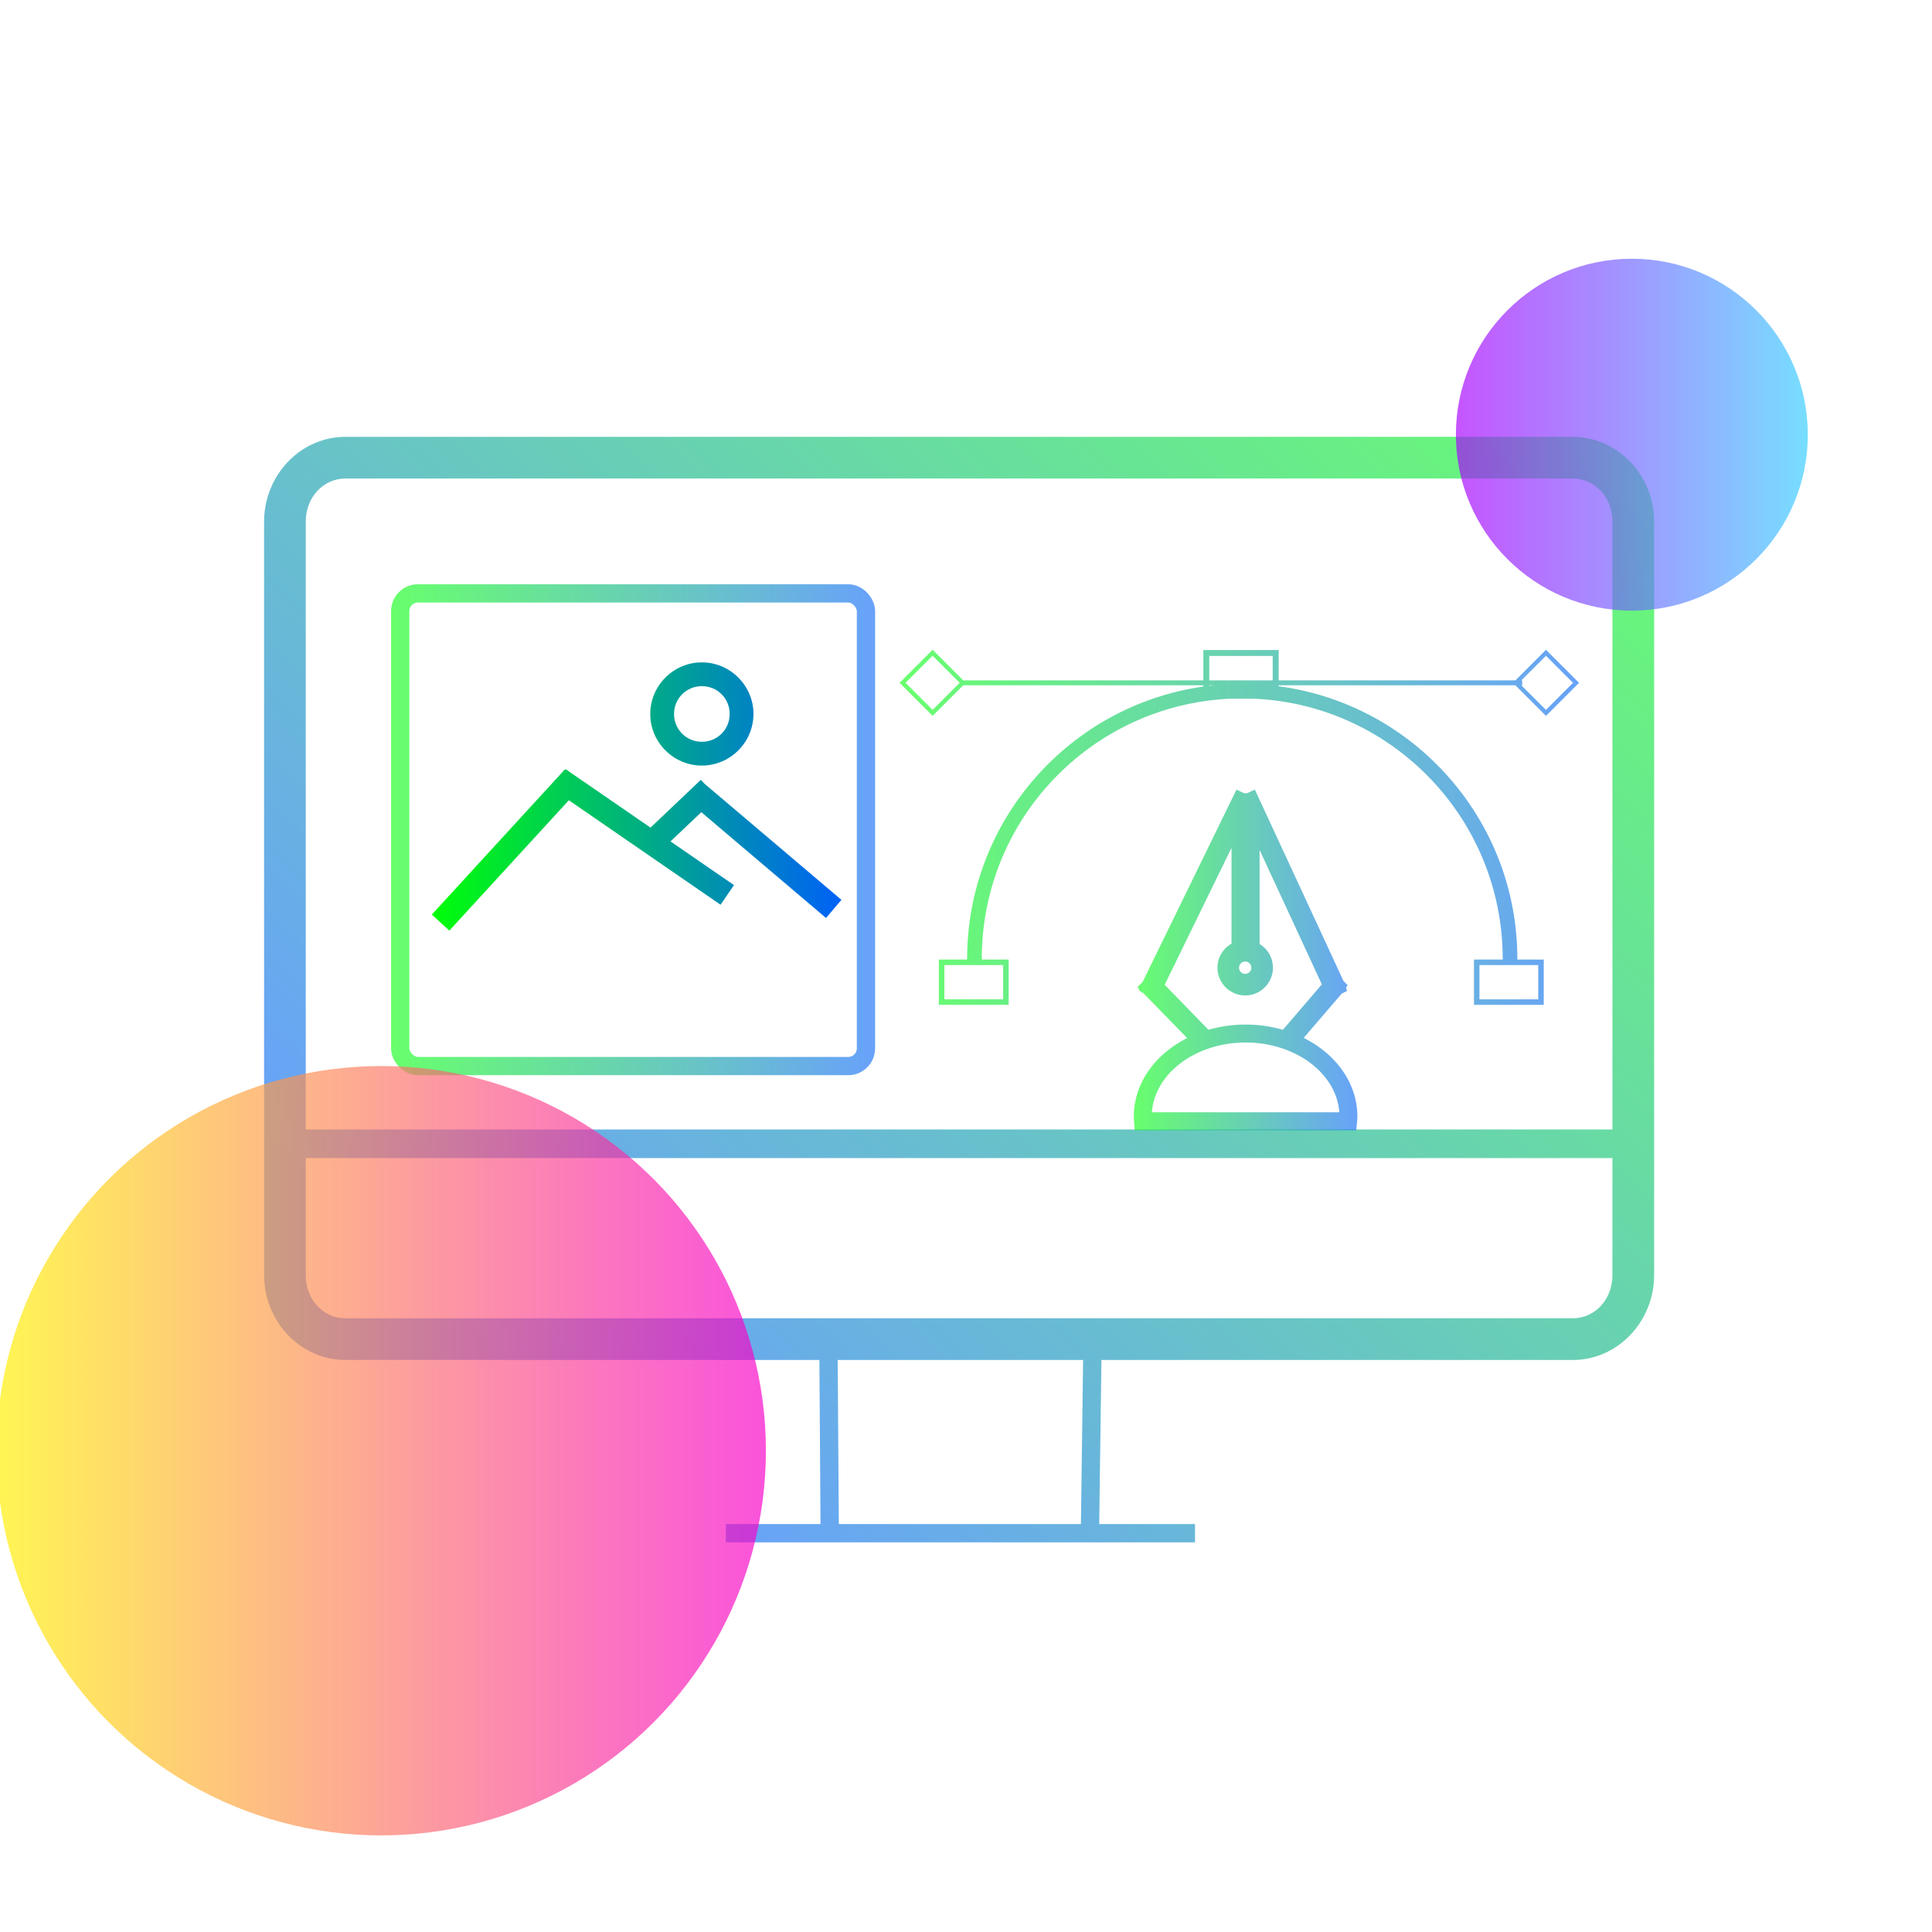 <?xml version="1.0" encoding="UTF-8" standalone="no"?>
<svg
   xmlns:dc="http://purl.org/dc/elements/1.1/"
   xmlns:cc="http://creativecommons.org/ns#"
   xmlns:rdf="http://www.w3.org/1999/02/22-rdf-syntax-ns#"
   xmlns:svg="http://www.w3.org/2000/svg"
   xmlns="http://www.w3.org/2000/svg"
   xmlns:xlink="http://www.w3.org/1999/xlink"
   xmlns:sodipodi="http://sodipodi.sourceforge.net/DTD/sodipodi-0.dtd"
   xmlns:inkscape="http://www.inkscape.org/namespaces/inkscape"
   width="400"
   height="400"
   viewBox="0 0 105.833 105.833"
   version="1.1"
   id="svg8"
   inkscape:version="0.92.2 (5c3e80d, 2017-08-06)"
   sodipodi:docname="Graphic Designing.svg">
  <rect x="0" y="0" width="105.833" height="105.833" fill="#333333" stroke="none"/>
  <defs
     id="defs2">
    <linearGradient
       id="linearGradient1007"
       inkscape:collect="always">
      <stop
         id="stop1003"
         offset="0"
         style="stop-color:#fff000;stop-opacity:1" />
      <stop
         id="stop1005"
         offset="1"
         style="stop-color:#f700ca;stop-opacity:1" />
    </linearGradient>
    <linearGradient
       id="linearGradient1001"
       inkscape:collect="always">
      <stop
         id="stop997"
         offset="0"
         style="stop-color:#aa00ff;stop-opacity:1" />
      <stop
         id="stop999"
         offset="1"
         style="stop-color:#34ceff;stop-opacity:1" />
    </linearGradient>
    <linearGradient
       inkscape:collect="always"
       id="linearGradient933">
      <stop
         style="stop-color:#00ff08;stop-opacity:1"
         offset="0"
         id="stop929" />
      <stop
         style="stop-color:#0061f7;stop-opacity:1"
         offset="1"
         id="stop931" />
    </linearGradient>
    <linearGradient
       inkscape:collect="always"
       xlink:href="#linearGradient933"
       id="linearGradient935"
       x1="326.404"
       y1="62.489"
       x2="111.215"
       y2="288.135"
       gradientUnits="userSpaceOnUse" />
    <linearGradient
       inkscape:collect="always"
       xlink:href="#linearGradient933"
       id="linearGradient943"
       x1="21.422"
       y1="45.452"
       x2="47.937"
       y2="45.452"
       gradientUnits="userSpaceOnUse" />
    <linearGradient
       inkscape:collect="always"
       xlink:href="#linearGradient933"
       id="linearGradient951"
       x1="185.955"
       y1="171.014"
       x2="326.408"
       y2="171.014"
       gradientUnits="userSpaceOnUse" />
    <linearGradient
       inkscape:collect="always"
       xlink:href="#linearGradient933"
       id="linearGradient959"
       x1="62.111"
       y1="52.58"
       x2="74.356"
       y2="52.58"
       gradientUnits="userSpaceOnUse" />
    <linearGradient
       inkscape:collect="always"
       xlink:href="#linearGradient933"
       id="linearGradient967"
       x1="89.262"
       y1="164.646"
       x2="173.932"
       y2="164.646"
       gradientUnits="userSpaceOnUse" />
    <linearGradient
       inkscape:collect="always"
       xlink:href="#linearGradient1007"
       id="linearGradient979"
       x1="17.198"
       y1="101.392"
       x2="59.342"
       y2="101.392"
       gradientUnits="userSpaceOnUse"
       gradientTransform="translate(-17.387,-21.923)" />
    <linearGradient
       inkscape:collect="always"
       xlink:href="#linearGradient1001"
       id="linearGradient995"
       x1="71.06"
       y1="9.449"
       x2="90.336"
       y2="9.449"
       gradientUnits="userSpaceOnUse"
       gradientTransform="translate(8.693,14.363)" />
  </defs>
  <sodipodi:namedview
     id="base"
     pagecolor="#ffffff"
     bordercolor="#666666"
     borderopacity="1.0"
     inkscape:pageopacity="0.0"
     inkscape:pageshadow="2"
     inkscape:zoom="0.7"
     inkscape:cx="125.17496"
     inkscape:cy="233.53938"
     inkscape:document-units="mm"
     inkscape:current-layer="layer1"
     inkscape:document-rotation="0"
     showgrid="false"
     units="px"
     inkscape:window-width="1280"
     inkscape:window-height="962"
     inkscape:window-x="-8"
     inkscape:window-y="-8"
     inkscape:window-maximized="1"
     showguides="true"
     inkscape:guide-bbox="true" />
  <g
     inkscape:label="Layer 1"
     inkscape:groupmode="layer"
     id="layer1">
    <rect
       style="opacity:1;fill:#ffffff;fill-opacity:1;stroke:none;stroke-width:2.065;stroke-miterlimit:4;stroke-dasharray:none;stroke-opacity:1"
       id="rect833"
       width="183.696"
       height="136.827"
       x="-38.573"
       y="-4.665"
       rx="0.969"
       ry="0.969" />
    <path
       style="color:#000000;font-style:normal;font-variant:normal;font-weight:normal;font-stretch:normal;font-size:medium;line-height:normal;font-family:sans-serif;font-variant-ligatures:normal;font-variant-position:normal;font-variant-caps:normal;font-variant-numeric:normal;font-variant-alternates:normal;font-variant-east-asian:normal;font-feature-settings:normal;font-variation-settings:normal;text-indent:0;text-align:start;text-decoration:none;text-decoration-line:none;text-decoration-style:solid;text-decoration-color:#000000;letter-spacing:normal;word-spacing:normal;text-transform:none;writing-mode:lr-tb;direction:ltr;text-orientation:mixed;dominant-baseline:auto;baseline-shift:baseline;text-anchor:start;white-space:normal;shape-padding:0;shape-margin:0;inline-size:0;clip-rule:nonzero;display:inline;overflow:visible;visibility:visible;opacity:0.591;isolation:auto;mix-blend-mode:normal;color-interpolation:sRGB;color-interpolation-filters:linearRGB;solid-color:#000000;solid-opacity:1;vector-effect:none;fill:url(#linearGradient935);fill-opacity:1;fill-rule:nonzero;stroke:none;stroke-width:8.617;stroke-linecap:butt;stroke-linejoin:miter;stroke-miterlimit:4;stroke-dasharray:none;stroke-dashoffset:0;stroke-opacity:1;color-rendering:auto;image-rendering:auto;shape-rendering:auto;text-rendering:auto;enable-background:accumulate;stop-color:#000000;stop-opacity:1"
       d="M 71.404 90.303 C 62.028 90.303 54.59 98.325 54.59 107.842 L 54.59 263.586 C 54.59 273.102 62.028 281.125 71.404 281.125 L 169.379 281.125 L 169.609 315.045 L 150.045 315.045 L 150.045 318.824 L 247.021 318.824 L 247.021 315.045 L 227.223 315.045 L 227.68 281.125 L 325.105 281.125 C 334.481 281.125 341.93 273.102 341.93 263.586 L 341.93 107.842 C 341.93 98.325 334.481 90.303 325.105 90.303 L 71.404 90.303 z M 71.404 98.918 L 325.105 98.918 C 329.589 98.918 333.307 102.698 333.307 107.842 L 333.307 233.475 L 63.203 233.475 L 63.203 107.842 C 63.203 102.698 66.92 98.918 71.404 98.918 z M 63.203 239.387 L 333.307 239.387 L 333.307 263.586 C 333.307 268.73 329.589 272.51 325.105 272.51 L 71.404 272.51 C 66.92 272.51 63.203 268.73 63.203 263.586 L 63.203 239.387 z M 173.16 281.125 L 223.891 281.125 L 223.441 315.045 L 173.396 315.045 L 173.16 281.125 z "
       transform="scale(0.265)"
       id="path854" />
    <path
       style="opacity:0.591;fill:none;stroke:url(#linearGradient959);stroke-width:0.982;stroke-miterlimit:4;stroke-dasharray:none"
       d="m 67.961,43.907 -4.958,10.16 0.003,0.002 -0.006,0.006 2.754,2.829 0.123,-0.12 -2.67,-2.743 4.745,-9.723 v 7.699 c -0.442,0.115 -0.769,0.516 -0.769,0.993 0,0.567 0.461,1.028 1.027,1.028 0.567,0 1.029,-0.462 1.029,-1.028 0,-0.465 -0.312,-0.858 -0.736,-0.985 h 0.005 v -7.693 l 4.48,9.672 -2.373,2.767 0.13,0.112 2.442,-2.847 0.004,-0.002 -6.69e-4,-0.002 6.69e-4,-10e-4 -0.002,-0.002 -4.688,-10.122 -0.079,0.037 h -0.084 v 8.045 c -0.042,-0.005 -0.084,-0.008 -0.127,-0.008 -0.03,0 -0.058,0.002 -0.087,0.004 v -8.041 h -0.085 z m 0.249,8.276 c 0.458,0 0.828,0.369 0.828,0.827 0,0.458 -0.37,0.827 -0.828,0.827 -0.458,0 -0.826,-0.369 -0.826,-0.827 0,-0.458 0.368,-0.827 0.826,-0.827 z m 0.023,4.433 a 5.632,4.54 0 0 0 -5.632,4.54 5.632,4.54 0 0 0 0.012,0.265 H 73.849 a 5.632,4.54 0 0 0 0.016,-0.265 5.632,4.54 0 0 0 -5.631,-4.54 z"
       id="path825"
       inkscape:connector-curvature="0" />
    <path
       style="color:#000000;font-style:normal;font-variant:normal;font-weight:normal;font-stretch:normal;font-size:medium;line-height:normal;font-family:sans-serif;font-variant-ligatures:normal;font-variant-position:normal;font-variant-caps:normal;font-variant-numeric:normal;font-variant-alternates:normal;font-feature-settings:normal;text-indent:0;text-align:start;text-decoration:none;text-decoration-line:none;text-decoration-style:solid;text-decoration-color:#000000;letter-spacing:normal;word-spacing:normal;text-transform:none;writing-mode:lr-tb;direction:ltr;text-orientation:mixed;dominant-baseline:auto;baseline-shift:baseline;text-anchor:start;white-space:normal;shape-padding:0;clip-rule:nonzero;display:inline;overflow:visible;visibility:visible;opacity:0.591;isolation:auto;mix-blend-mode:normal;color-interpolation:sRGB;color-interpolation-filters:linearRGB;solid-color:#000000;solid-opacity:1;vector-effect:none;fill:url(#linearGradient951);fill-opacity:1.0;fill-rule:nonzero;stroke:none;stroke-width:0.378;stroke-linecap:butt;stroke-linejoin:miter;stroke-miterlimit:4;stroke-dasharray:none;stroke-dashoffset:0;stroke-opacity:1;color-rendering:auto;image-rendering:auto;shape-rendering:auto;text-rendering:auto;enable-background:accumulate"
       d="M 192.787 134.316 L 192.48 134.623 L 185.955 141.148 L 192.787 147.98 L 199.119 141.65 L 248.748 141.65 L 248.748 141.924 C 221.161 145.835 199.918 169.558 199.918 198.219 C 199.918 198.266 199.921 198.312 199.922 198.359 L 194.078 198.359 L 194.078 198.928 L 194.078 207.711 L 208.502 207.711 L 208.502 198.359 L 202.947 198.359 C 202.947 198.312 202.943 198.266 202.943 198.219 C 202.943 169.42 225.511 145.929 253.939 144.449 L 259.637 144.449 C 288.065 145.929 310.631 169.42 310.631 198.219 C 310.631 198.266 310.628 198.312 310.627 198.359 L 304.688 198.359 L 304.688 198.928 L 304.688 207.711 L 319.111 207.711 L 319.111 198.359 L 313.654 198.359 C 313.655 198.312 313.658 198.266 313.658 198.219 C 313.658 169.382 292.151 145.549 264.316 141.859 L 264.316 141.65 L 313.246 141.65 L 319.576 147.98 L 326.408 141.148 L 319.576 134.316 L 319.264 134.629 L 313.246 140.646 L 264.316 140.646 L 264.316 134.365 L 248.748 134.365 L 248.748 134.979 L 248.748 140.646 L 199.119 140.646 L 192.787 134.316 z M 192.781 135.553 L 198.377 141.148 L 192.781 146.744 L 187.188 141.148 L 192.781 135.553 z M 319.57 135.553 L 325.166 141.148 L 319.57 146.744 L 314.477 141.65 L 314.66 141.65 L 314.66 140.646 L 314.477 140.646 L 319.57 135.553 z M 249.973 135.59 L 263.084 135.59 L 263.084 140.646 L 249.973 140.646 L 249.973 135.59 z M 249.973 141.65 L 250.9 141.65 C 250.589 141.682 250.282 141.73 249.973 141.768 L 249.973 141.65 z M 262.676 141.65 L 263.084 141.65 L 263.084 141.701 C 262.947 141.686 262.813 141.665 262.676 141.65 z M 195.215 199.496 L 207.365 199.496 L 207.365 206.574 L 195.215 206.574 L 195.215 199.496 z M 305.824 199.496 L 317.975 199.496 L 317.975 206.574 L 305.824 206.574 L 305.824 199.496 z "
       transform="scale(0.265)"
       id="path874" />
    <rect
       style="opacity:0.591;fill:none;fill-opacity:1;stroke:url(#linearGradient943);stroke-width:1.001;stroke-miterlimit:4;stroke-dasharray:none;stroke-opacity:1"
       id="rect906"
       width="25.513"
       height="25.891"
       x="21.923"
       y="32.506"
       rx="0.969"
       ry="0.969" />
    <path
       style="color:#000000;font-style:normal;font-variant:normal;font-weight:normal;font-stretch:normal;font-size:medium;line-height:normal;font-family:sans-serif;font-variant-ligatures:normal;font-variant-position:normal;font-variant-caps:normal;font-variant-numeric:normal;font-variant-alternates:normal;font-feature-settings:normal;text-indent:0;text-align:start;text-decoration:none;text-decoration-line:none;text-decoration-style:solid;text-decoration-color:#000000;letter-spacing:normal;word-spacing:normal;text-transform:none;writing-mode:lr-tb;direction:ltr;text-orientation:mixed;dominant-baseline:auto;baseline-shift:baseline;text-anchor:start;white-space:normal;shape-padding:0;clip-rule:nonzero;display:inline;overflow:visible;visibility:visible;opacity:1;isolation:auto;mix-blend-mode:normal;color-interpolation:sRGB;color-interpolation-filters:linearRGB;solid-color:#000000;solid-opacity:1;vector-effect:none;fill:url(#linearGradient967);fill-opacity:1.0;fill-rule:evenodd;stroke:none;stroke-width:4.917;stroke-linecap:butt;stroke-linejoin:miter;stroke-miterlimit:4;stroke-dasharray:none;stroke-dashoffset:0;stroke-opacity:1;color-rendering:auto;image-rendering:auto;shape-rendering:auto;text-rendering:auto;enable-background:accumulate"
       d="M 145.084 136.92 C 139.222 136.92 134.416 141.724 134.416 147.586 C 134.416 153.448 139.222 158.254 145.084 158.254 C 150.946 158.254 155.75 153.448 155.75 147.586 C 155.75 141.724 150.946 136.92 145.084 136.92 z M 145.084 141.836 C 148.288 141.836 150.834 144.382 150.834 147.586 C 150.834 150.79 148.288 153.336 145.084 153.336 C 141.88 153.336 139.334 150.79 139.334 147.586 C 139.334 144.382 141.88 141.836 145.084 141.836 z M 116.936 159.006 L 116.848 159.133 L 116.76 159.051 L 89.262 189.051 L 92.887 192.371 L 117.588 165.422 L 148.945 187.02 L 151.727 182.967 L 138.605 173.93 L 144.971 167.889 L 170.75 189.76 L 173.932 186.01 L 145.629 162.004 L 144.869 161.205 L 134.467 171.08 L 116.936 159.006 z "
       transform="scale(0.265)"
       id="path908" />
    <circle
       style="opacity:0.676;fill:url(#linearGradient979);fill-opacity:1;stroke:none;stroke-width:0.1;stroke-miterlimit:4;stroke-dasharray:none;stroke-opacity:1"
       id="path969"
       cx="20.883"
       cy="79.469"
       r="21.072" />
    <circle
       style="opacity:0.669;fill:url(#linearGradient995);fill-opacity:1;stroke:none;stroke-width:0;stroke-miterlimit:4;stroke-dasharray:none;stroke-opacity:1"
       id="path971"
       cx="89.391"
       cy="23.812"
       r="9.638" />
    <path
       id="path1009"
       transform="scale(0.265)"
       d="M 71.404 90.303 C 62.028 90.303 54.59 98.325 54.59 107.842 L 54.59 263.586 C 54.59 273.102 62.028 281.125 71.404 281.125 L 169.379 281.125 L 169.609 315.045 L 150.045 315.045 L 150.045 318.824 L 247.021 318.824 L 247.021 315.045 L 227.223 315.045 L 227.68 281.125 L 325.105 281.125 C 334.481 281.125 341.93 273.102 341.93 263.586 L 341.93 107.842 C 341.93 98.325 334.481 90.303 325.105 90.303 L 71.404 90.303 z M 71.404 98.918 L 325.105 98.918 C 329.589 98.918 333.307 102.698 333.307 107.842 L 333.307 233.475 L 63.203 233.475 L 63.203 107.842 C 63.203 102.698 66.92 98.918 71.404 98.918 z M 63.203 239.387 L 333.307 239.387 L 333.307 263.586 C 333.307 268.73 329.589 272.51 325.105 272.51 L 71.404 272.51 C 66.92 272.51 63.203 268.73 63.203 263.586 L 63.203 239.387 z M 173.16 281.125 L 223.891 281.125 L 223.441 315.045 L 173.396 315.045 L 173.16 281.125 z "
       style="color:#000000;font-style:normal;font-variant:normal;font-weight:normal;font-stretch:normal;font-size:medium;line-height:normal;font-family:sans-serif;font-variant-ligatures:normal;font-variant-position:normal;font-variant-caps:normal;font-variant-numeric:normal;font-variant-alternates:normal;font-variant-east-asian:normal;font-feature-settings:normal;font-variation-settings:normal;text-indent:0;text-align:start;text-decoration:none;text-decoration-line:none;text-decoration-style:solid;text-decoration-color:#000000;letter-spacing:normal;word-spacing:normal;text-transform:none;writing-mode:lr-tb;direction:ltr;text-orientation:mixed;dominant-baseline:auto;baseline-shift:baseline;text-anchor:start;white-space:normal;shape-padding:0;shape-margin:0;inline-size:0;clip-rule:nonzero;display:inline;overflow:visible;visibility:visible;opacity:0.591;isolation:auto;mix-blend-mode:normal;color-interpolation:sRGB;color-interpolation-filters:linearRGB;solid-color:#000000;solid-opacity:1;vector-effect:none;fill:url(#linearGradient935);fill-opacity:1;fill-rule:nonzero;stroke:none;stroke-width:8.617;stroke-linecap:butt;stroke-linejoin:miter;stroke-miterlimit:4;stroke-dasharray:none;stroke-dashoffset:0;stroke-opacity:1;color-rendering:auto;image-rendering:auto;shape-rendering:auto;text-rendering:auto;enable-background:accumulate;stop-color:#000000;stop-opacity:1" />
    <path
       inkscape:connector-curvature="0"
       id="path1011"
       d="m 67.961,43.907 -4.958,10.16 0.003,0.002 -0.006,0.006 2.754,2.829 0.123,-0.12 -2.67,-2.743 4.745,-9.723 v 7.699 c -0.442,0.115 -0.769,0.516 -0.769,0.993 0,0.567 0.461,1.028 1.027,1.028 0.567,0 1.029,-0.462 1.029,-1.028 0,-0.465 -0.312,-0.858 -0.736,-0.985 h 0.005 v -7.693 l 4.48,9.672 -2.373,2.767 0.13,0.112 2.442,-2.847 0.004,-0.002 -6.69e-4,-0.002 6.69e-4,-10e-4 -0.002,-0.002 -4.688,-10.122 -0.079,0.037 h -0.084 v 8.045 c -0.042,-0.005 -0.084,-0.008 -0.127,-0.008 -0.03,0 -0.058,0.002 -0.087,0.004 v -8.041 h -0.085 z m 0.249,8.276 c 0.458,0 0.828,0.369 0.828,0.827 0,0.458 -0.37,0.827 -0.828,0.827 -0.458,0 -0.826,-0.369 -0.826,-0.827 0,-0.458 0.368,-0.827 0.826,-0.827 z m 0.023,4.433 a 5.632,4.54 0 0 0 -5.632,4.54 5.632,4.54 0 0 0 0.012,0.265 H 73.849 a 5.632,4.54 0 0 0 0.016,-0.265 5.632,4.54 0 0 0 -5.631,-4.54 z"
       style="opacity:0.591;fill:none;stroke:url(#linearGradient959);stroke-width:0.982;stroke-miterlimit:4;stroke-dasharray:none" />
    <path
       id="path1013"
       transform="scale(0.265)"
       d="M 192.787 134.316 L 192.48 134.623 L 185.955 141.148 L 192.787 147.98 L 199.119 141.65 L 248.748 141.65 L 248.748 141.924 C 221.161 145.835 199.918 169.558 199.918 198.219 C 199.918 198.266 199.921 198.312 199.922 198.359 L 194.078 198.359 L 194.078 198.928 L 194.078 207.711 L 208.502 207.711 L 208.502 198.359 L 202.947 198.359 C 202.947 198.312 202.943 198.266 202.943 198.219 C 202.943 169.42 225.511 145.929 253.939 144.449 L 259.637 144.449 C 288.065 145.929 310.631 169.42 310.631 198.219 C 310.631 198.266 310.628 198.312 310.627 198.359 L 304.688 198.359 L 304.688 198.928 L 304.688 207.711 L 319.111 207.711 L 319.111 198.359 L 313.654 198.359 C 313.655 198.312 313.658 198.266 313.658 198.219 C 313.658 169.382 292.151 145.549 264.316 141.859 L 264.316 141.65 L 313.246 141.65 L 319.576 147.98 L 326.408 141.148 L 319.576 134.316 L 319.264 134.629 L 313.246 140.646 L 264.316 140.646 L 264.316 134.365 L 248.748 134.365 L 248.748 134.979 L 248.748 140.646 L 199.119 140.646 L 192.787 134.316 z M 192.781 135.553 L 198.377 141.148 L 192.781 146.744 L 187.188 141.148 L 192.781 135.553 z M 319.57 135.553 L 325.166 141.148 L 319.57 146.744 L 314.477 141.65 L 314.66 141.65 L 314.66 140.646 L 314.477 140.646 L 319.57 135.553 z M 249.973 135.59 L 263.084 135.59 L 263.084 140.646 L 249.973 140.646 L 249.973 135.59 z M 249.973 141.65 L 250.9 141.65 C 250.589 141.682 250.282 141.73 249.973 141.768 L 249.973 141.65 z M 262.676 141.65 L 263.084 141.65 L 263.084 141.701 C 262.947 141.686 262.813 141.665 262.676 141.65 z M 195.215 199.496 L 207.365 199.496 L 207.365 206.574 L 195.215 206.574 L 195.215 199.496 z M 305.824 199.496 L 317.975 199.496 L 317.975 206.574 L 305.824 206.574 L 305.824 199.496 z "
       style="color:#000000;font-style:normal;font-variant:normal;font-weight:normal;font-stretch:normal;font-size:medium;line-height:normal;font-family:sans-serif;font-variant-ligatures:normal;font-variant-position:normal;font-variant-caps:normal;font-variant-numeric:normal;font-variant-alternates:normal;font-feature-settings:normal;text-indent:0;text-align:start;text-decoration:none;text-decoration-line:none;text-decoration-style:solid;text-decoration-color:#000000;letter-spacing:normal;word-spacing:normal;text-transform:none;writing-mode:lr-tb;direction:ltr;text-orientation:mixed;dominant-baseline:auto;baseline-shift:baseline;text-anchor:start;white-space:normal;shape-padding:0;clip-rule:nonzero;display:inline;overflow:visible;visibility:visible;opacity:0.591;isolation:auto;mix-blend-mode:normal;color-interpolation:sRGB;color-interpolation-filters:linearRGB;solid-color:#000000;solid-opacity:1;vector-effect:none;fill:url(#linearGradient951);fill-opacity:1.0;fill-rule:nonzero;stroke:none;stroke-width:0.378;stroke-linecap:butt;stroke-linejoin:miter;stroke-miterlimit:4;stroke-dasharray:none;stroke-dashoffset:0;stroke-opacity:1;color-rendering:auto;image-rendering:auto;shape-rendering:auto;text-rendering:auto;enable-background:accumulate" />
    <rect
       ry="0.969"
       rx="0.969"
       y="32.506"
       x="21.923"
       height="25.891"
       width="25.513"
       id="rect1015"
       style="opacity:0.591;fill:none;fill-opacity:1;stroke:url(#linearGradient943);stroke-width:1.001;stroke-miterlimit:4;stroke-dasharray:none;stroke-opacity:1" />
    <path
       id="path1017"
       transform="scale(0.265)"
       d="M 145.084 136.92 C 139.222 136.92 134.416 141.724 134.416 147.586 C 134.416 153.448 139.222 158.254 145.084 158.254 C 150.946 158.254 155.75 153.448 155.75 147.586 C 155.75 141.724 150.946 136.92 145.084 136.92 z M 145.084 141.836 C 148.288 141.836 150.834 144.382 150.834 147.586 C 150.834 150.79 148.288 153.336 145.084 153.336 C 141.88 153.336 139.334 150.79 139.334 147.586 C 139.334 144.382 141.88 141.836 145.084 141.836 z M 116.936 159.006 L 116.848 159.133 L 116.76 159.051 L 89.262 189.051 L 92.887 192.371 L 117.588 165.422 L 148.945 187.02 L 151.727 182.967 L 138.605 173.93 L 144.971 167.889 L 170.75 189.76 L 173.932 186.01 L 145.629 162.004 L 144.869 161.205 L 134.467 171.08 L 116.936 159.006 z "
       style="color:#000000;font-style:normal;font-variant:normal;font-weight:normal;font-stretch:normal;font-size:medium;line-height:normal;font-family:sans-serif;font-variant-ligatures:normal;font-variant-position:normal;font-variant-caps:normal;font-variant-numeric:normal;font-variant-alternates:normal;font-feature-settings:normal;text-indent:0;text-align:start;text-decoration:none;text-decoration-line:none;text-decoration-style:solid;text-decoration-color:#000000;letter-spacing:normal;word-spacing:normal;text-transform:none;writing-mode:lr-tb;direction:ltr;text-orientation:mixed;dominant-baseline:auto;baseline-shift:baseline;text-anchor:start;white-space:normal;shape-padding:0;clip-rule:nonzero;display:inline;overflow:visible;visibility:visible;opacity:1;isolation:auto;mix-blend-mode:normal;color-interpolation:sRGB;color-interpolation-filters:linearRGB;solid-color:#000000;solid-opacity:1;vector-effect:none;fill:url(#linearGradient967);fill-opacity:1.0;fill-rule:evenodd;stroke:none;stroke-width:4.917;stroke-linecap:butt;stroke-linejoin:miter;stroke-miterlimit:4;stroke-dasharray:none;stroke-dashoffset:0;stroke-opacity:1;color-rendering:auto;image-rendering:auto;shape-rendering:auto;text-rendering:auto;enable-background:accumulate" />
  </g>
</svg>

